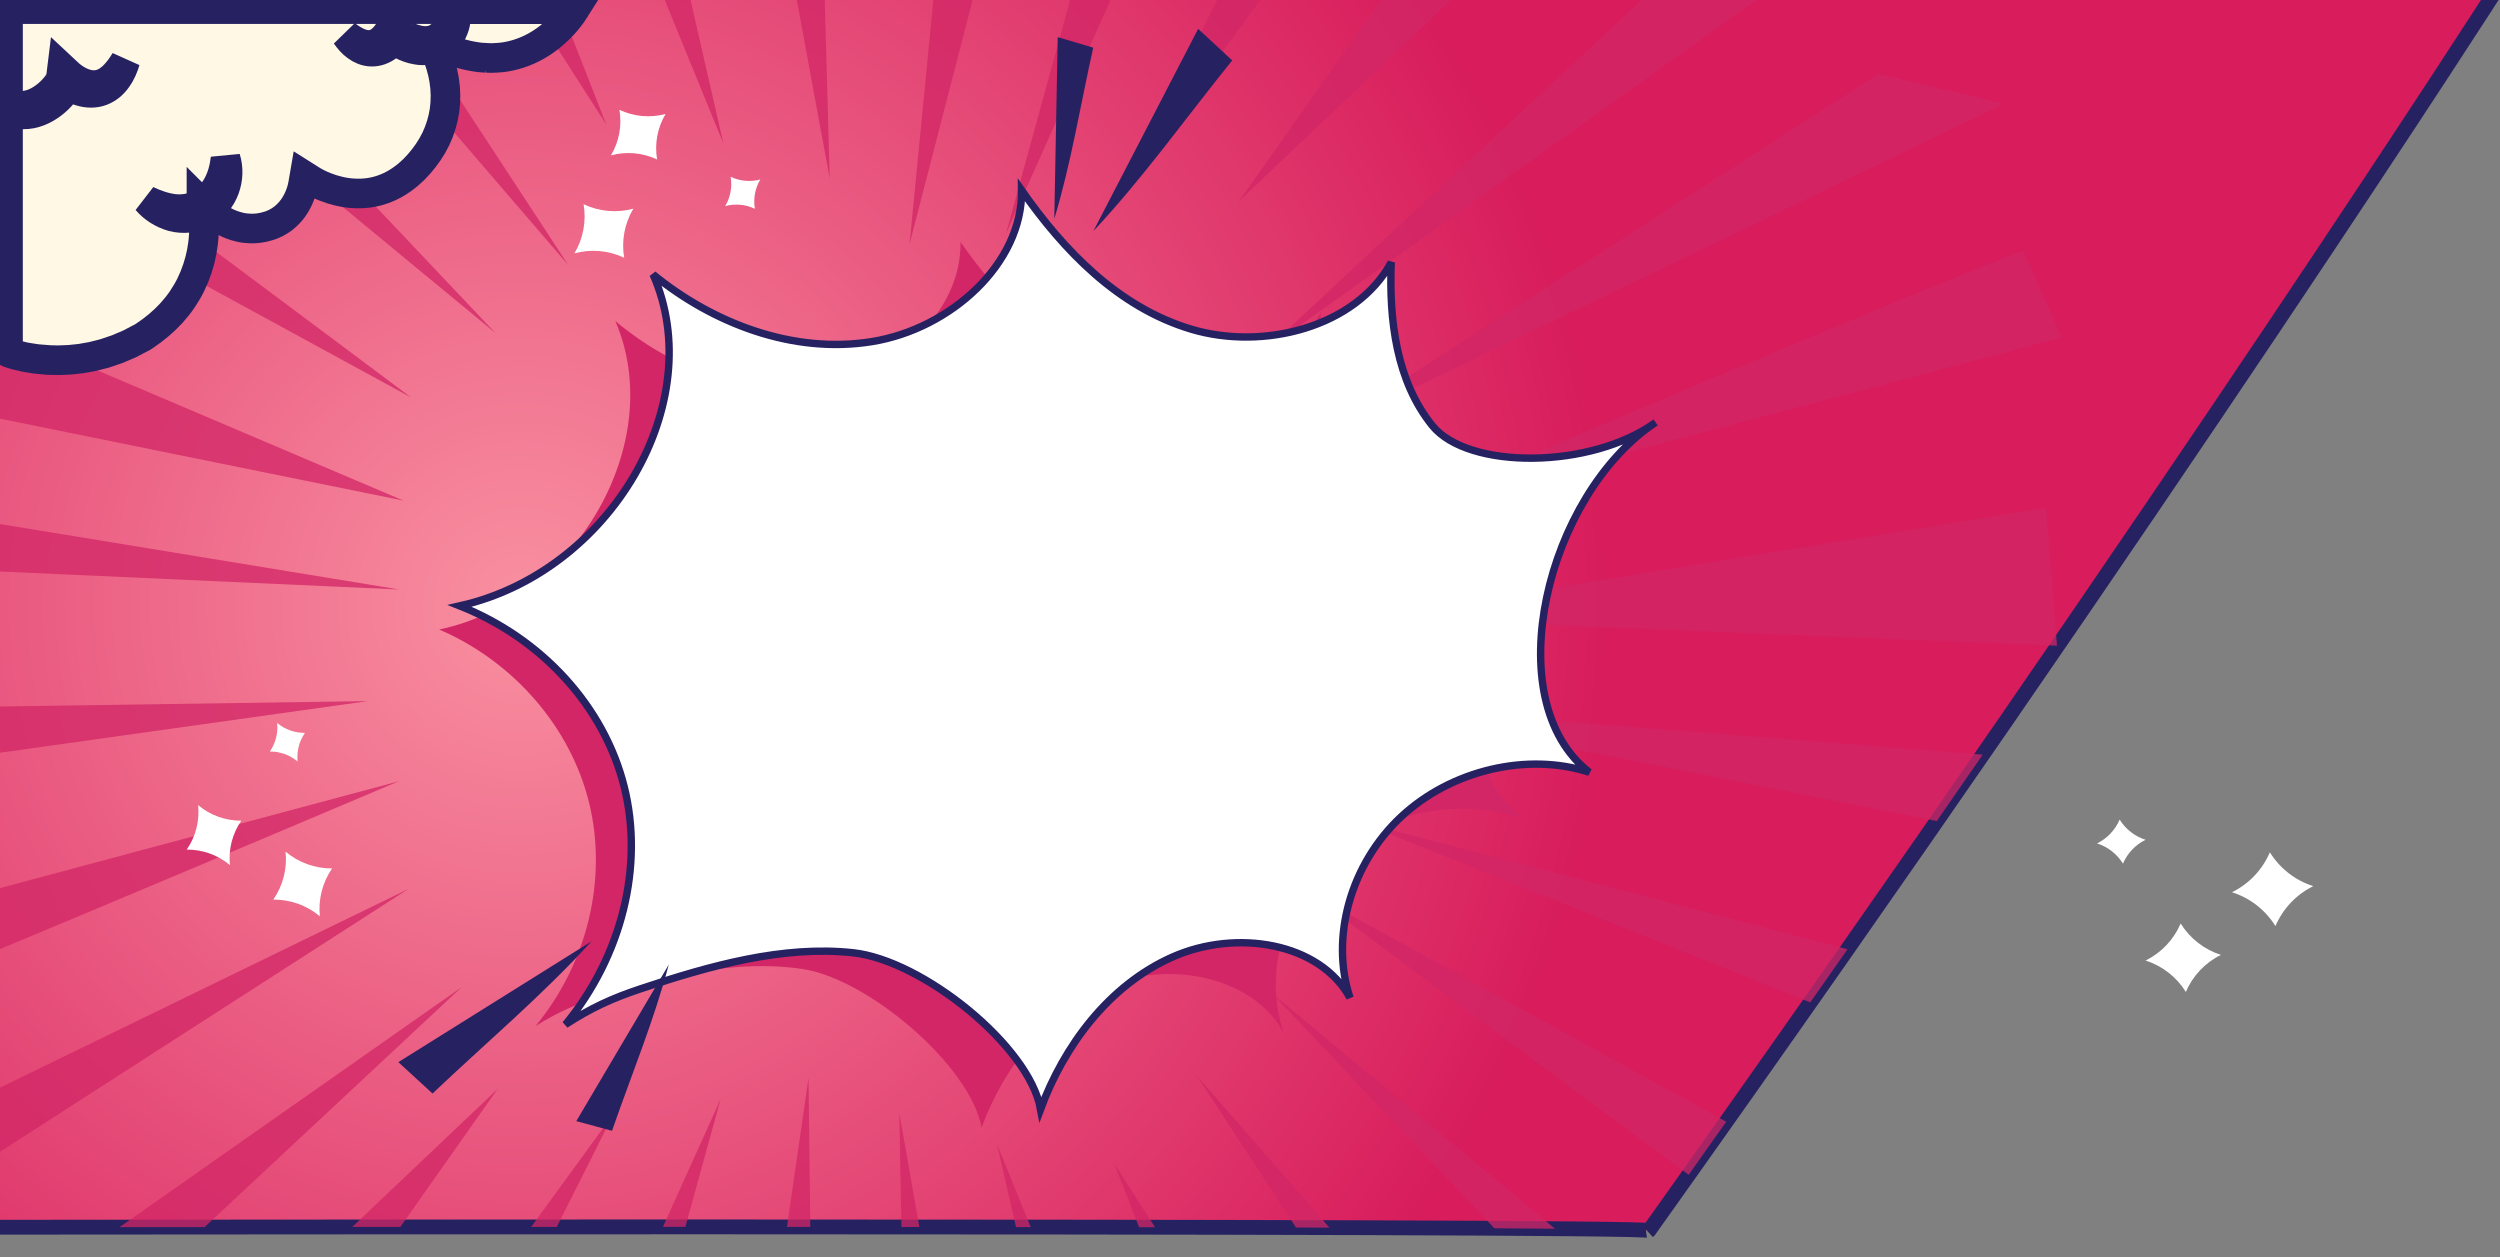 
<svg width="1688" height="849" xmlns="http://www.w3.org/2000/svg" baseProfile="tiny-ps" version="1.2">
 <rect width="100%" height="100%" fill="#808080" stroke="none"/>
 <title>Canvas</title>
 <defs>
  <clipPath id="cp1" clipPathUnits="userSpaceOnUse">
   <path id="svg_1" d="m-152.1,828.79l-1.54,-841.73l1841.09,3.07c0,0 -216.5,338.35 -574.04,840.79c6.51,-3.9 -1265.51,-2.13 -1265.51,-2.13z"/>
  </clipPath>
  <radialGradient r="735.608" cy="408.992" cx="351.78" gradientUnits="userSpaceOnUse" id="grd1">
   <stop stop-color="#f990a1" offset="0"/>
   <stop stop-color="#d81c5c" offset="1"/>
  </radialGradient>
 </defs>
 <g>
  <title>Layer 1</title>
  <g id="Canvas">
   <g id="Shape">
    <path stroke-width="10" stroke="#262262" fill="url(#grd1)" d="m-152.1,828.79l-1.54,-841.73l1841.09,3.07c0,0 -216.5,338.35 -574.04,840.79c6.51,-3.9 -1265.51,-2.13 -1265.51,-2.13z" class="shp0" id="Shape"/>
    <g clip-path="url(#cp1)" id="Clip">
     <path fill="#d22666" opacity="0.749" d="m465.35,1284.22l80.58,-556.44l6.52,559.4l-87.1,-2.96zm318.76,-27.21l-110.87,-484.18l198.02,484.86l-87.15,-0.68zm-524.01,-12.9l226.5,-502.12l-139.4,505.07l-87.1,-2.95zm-153.49,-69.19l308.08,-423.54l-223.29,443.69l-84.79,-20.15zm645.72,-389.21l231.19,360.49l-80.36,24.83l-150.83,-385.32zm-145.1,-34.04l69.24,392.99l-61.98,8.95l-7.26,-401.94zm457.94,368.21l-256.85,-393.23l344,393.91l-87.15,-0.68zm-1039.77,-89.76l310.59,-294.85l-238.48,338.15l-72.11,-43.3zm833.57,-359.33l372.81,310.17l-64.94,15.17l-307.87,-325.34zm-975.36,296.06l428.12,-300.36l-343.33,320.51l-84.79,-20.15zm999.08,-365.06l425.89,234.3c0,0 -36.44,47.16 -38.99,50.14c-0.02,0.02 -0.04,0.02 -0.07,0.02c-6.47,-0.01 -386.83,-284.46 -386.83,-284.46zm-1042.9,210.52l436.09,-212.16l-376.66,242.4l-59.43,-30.24zm1076.1,-258.07l422.24,110.42l-13.04,53.28l-409.2,-163.7zm-1090.2,157.05c-1.76,-3.5 -25.89,-58 -25.89,-58l469.52,-125.81c0,0 -433.7,183.86 -443.46,183.86c-0.1,0 -0.15,-0.01 -0.17,-0.05zm1087.6,-235.27l466.28,36.74l-13.03,53.29l-453.25,-90.03zm-1101.24,3.74l436.39,-6.38l-436.45,61.24l0.06,-54.86zm1112.78,-62.69l456.67,-74.16l7.38,93.07l-464.05,-18.91zm-1116.82,-39.85l0.07,-54.85l461.56,75.67l-461.63,-20.82zm1558.24,-207.33c1.77,3.5 25.89,58 25.89,58l-455.68,120.36c0,0 428.02,-181.87 429.79,-178.36zm-1548.87,75.69l29.39,-88.61l425.75,181.07l-455.14,-92.46zm1450.94,-195.64l84.79,20.15l-461.45,222.25l376.66,-242.4zm-1404.42,-7.21c0,0 36.44,-47.15 38.99,-50.14c2.56,-2.98 374.77,275.84 374.77,275.84l-413.76,-225.7zm1361.05,-151.12l84.79,20.15l-455.18,324.52l370.39,-344.67zm-1285.46,7.21l87.15,0.68l307.87,325.34l-395.02,-326.02zm79.92,-143.39l87.15,0.68l277.37,423.15l-364.52,-423.83zm649.34,-150.12l85.29,17.94l-139.92,541.65l54.63,-559.59zm119.36,156.02l58.05,23.49l-167,373.15l108.95,-396.64zm286.92,36.4l72.11,43.3l-310.59,294.86l238.48,-338.16zm-95.07,-111.92l84.79,20.15l-308.08,423.54l223.29,-443.69zm-519.75,-106.98l85.29,17.94l14.75,523.75l-100.04,-541.69zm-169.75,33.32l87.15,0.69l110.87,484.17l-198.02,-484.86zm-112.26,111.49l80.36,-24.83l150.83,385.32l-231.19,-360.49z" class="shp1" id="Shape"/>
     <path stroke-width="20" paint-order="stroke fill markers" stroke="#262262" fill="#fff8e5" d="m29.06,242.81c-4.01,-0.31 -7.99,-0.93 -11.96,-1.64c-3.93,-0.82 -7.85,-1.77 -11.64,-3.15c-0.01,0 -0.05,-0.02 -0.05,-0.02l0,-163.4c0.05,0.03 0.09,0.05 0.15,0.07c2.97,1.56 6.68,2.56 10.25,2.56c3.6,0.06 7.16,-0.71 10.41,-1.99c3.27,-1.27 6.27,-3.05 8.99,-5.11c2.73,-2.09 5.23,-4.44 7.39,-7.15c1.09,-1.35 2.11,-2.77 3.01,-4.36c0.15,-0.28 0.3,-0.57 0.45,-0.85c0.63,0.42 1.28,0.78 1.93,1.15c2.03,1.12 4.17,2.04 6.43,2.7c4.47,1.36 9.59,1.53 14.1,-0.19c2.24,-0.86 4.28,-2.11 6.06,-3.57c1.74,-1.5 3.27,-3.19 4.52,-5.02c0.67,-0.88 1.18,-1.87 1.77,-2.79c0.52,-0.96 1,-1.94 1.48,-2.92c0.4,-1 0.85,-1.97 1.21,-2.98c0.34,-1.03 0.69,-2.04 1,-3.07c-2.25,3.64 -4.69,7.11 -7.58,9.99c-0.72,0.71 -1.45,1.4 -2.25,2.01c-0.74,0.66 -1.59,1.18 -2.38,1.74c-1.66,1.02 -3.43,1.75 -5.22,2.18c-3.6,0.9 -7.35,0.42 -10.88,-0.92c-1.76,-0.68 -3.47,-1.55 -5.11,-2.55c-0.83,-0.53 -1.62,-1.06 -2.39,-1.64c-0.75,-0.57 -1.58,-1.23 -2.15,-1.76l-4.66,-4.35l-0.8,6.5c-0.06,0.57 -0.6,1.91 -1.31,3.02c-0.69,1.16 -1.52,2.33 -2.44,3.44c-1.85,2.22 -3.95,4.3 -6.25,6.1c-4.57,3.59 -9.93,6.21 -15.44,6.56c-1.38,0.11 -2.76,0.02 -4.12,-0.19c-1.36,-0.19 -2.67,-0.61 -4.1,-1.12c-0.72,-0.21 -1.4,-0.48 -2.07,-0.77l0,-63.14l301.65,0c-0.21,5 -2.08,9.54 -4.87,13.16c-0.68,0.91 -1.47,1.74 -2.24,2.57c-0.86,0.76 -1.64,1.57 -2.57,2.24c-0.89,0.78 -1.8,1.25 -2.67,1.8c-0.43,0.28 -0.95,0.4 -1.41,0.61c-0.47,0.2 -0.93,0.41 -1.44,0.5c-3.95,1.11 -8.41,0.59 -12.59,-0.8c-2.11,-0.66 -4.13,-1.66 -6.02,-2.73c-0.94,-0.54 -1.83,-1.16 -2.59,-1.79c-0.38,-0.32 -0.78,-0.63 -1.02,-0.93c-0.11,-0.13 -0.36,-0.33 -0.36,-0.4c-0.06,-0.1 -0.13,-0.18 -0.21,-0.27l-4.05,-3.81l-1.82,3.66c-0.24,0.48 -0.67,1.18 -1.04,1.77c-0.39,0.61 -0.82,1.21 -1.27,1.79c-0.9,1.14 -1.87,2.22 -2.94,3.16c-2.13,1.87 -4.59,3.2 -7.33,3.55c-1.37,0.19 -2.8,0.13 -4.25,-0.12c-1.44,-0.31 -2.91,-0.73 -4.35,-1.36c-2.88,-1.25 -5.63,-3.07 -8.34,-5.03c1.88,2.76 4.11,5.36 6.95,7.41c1.4,1.06 2.97,1.94 4.67,2.63c1.72,0.66 3.59,1.05 5.52,1.1c3.88,0.12 7.74,-1.37 10.75,-3.59c1.52,-1.1 2.89,-2.36 4.11,-3.74c0.22,-0.25 0.42,-0.52 0.63,-0.77c0.01,0.01 0.02,0.02 0.03,0.03c1.12,0.96 2.26,1.76 3.45,2.47c2.36,1.43 4.84,2.54 7.45,3.34c0.63,0.25 1.31,0.36 1.97,0.53c0.67,0.17 1.33,0.33 2.02,0.42l2.05,0.3l2.09,0.1c2.54,0 5.15,-0.26 7.64,-1.16l1,2c0.69,1.37 1.38,3.02 1.98,4.59c0.6,1.6 1.17,3.21 1.65,4.86c0.99,3.28 1.77,6.62 2.29,10c1.07,6.76 1.12,13.64 0.19,20.34c-0.97,6.71 -3,13.22 -5.9,19.32c-2.97,6.08 -6.85,11.72 -11.35,16.83c-4.47,5.13 -9.65,9.53 -15.36,12.9c-5.71,3.38 -12,5.64 -18.53,6.53c-6.54,0.89 -13.26,0.5 -19.78,-0.99c-3.26,-0.74 -6.47,-1.75 -9.6,-2.98c-1.56,-0.61 -3.1,-1.29 -4.6,-2.02c-0.75,-0.36 -1.49,-0.74 -2.21,-1.14c-0.71,-0.37 -1.49,-0.83 -2.03,-1.17l-5.15,-3.25l-1.05,6.1c-0.11,0.59 -0.28,1.47 -0.49,2.23c-0.19,0.8 -0.43,1.59 -0.67,2.38c-0.5,1.58 -1.1,3.13 -1.78,4.64c-1.38,3 -3.07,5.87 -5.16,8.35c-2.1,2.49 -4.47,4.71 -7.17,6.47c-0.66,0.48 -1.4,0.81 -2.09,1.22c-0.7,0.4 -1.4,0.82 -2.16,1.09l-2.23,0.95c-0.75,0.3 -1.57,0.46 -2.35,0.71c-0.8,0.21 -1.58,0.48 -2.39,0.65l-2.43,0.42l-1.22,0.21c-0.41,0.06 -0.82,0.06 -1.23,0.1l-2.46,0.16c-3.27,-0.05 -6.57,-0.25 -9.76,-1.15c-3.19,-0.82 -6.32,-1.99 -9.27,-3.56c-1.46,-0.8 -2.9,-1.65 -4.26,-2.61c-0.69,-0.47 -1.36,-0.96 -2,-1.48c-0.62,-0.49 -1.31,-1.08 -1.75,-1.5l-2.67,-2.5c0.44,-0.3 0.89,-0.61 1.31,-0.93l2.01,-1.86c0.33,-0.32 0.68,-0.62 0.99,-0.95l0.89,-1.05c2.43,-2.73 4.21,-5.99 5.45,-9.33c2.46,-6.72 2.65,-13.99 0.62,-20.46c-0.76,6.67 -2.46,12.95 -5.45,18.29c-1.49,2.66 -3.2,5.13 -5.34,7.19l-0.77,0.8c-0.26,0.25 -0.56,0.48 -0.84,0.72l-1.69,1.43l-1.84,1.25c-0.11,0.07 -0.22,0.14 -0.33,0.22l-0.01,-0.01l0,0.01c-0.5,0.35 -1,0.69 -1.54,0.93l-1.93,1.02c-0.63,0.36 -1.35,0.51 -2.01,0.79c-1.32,0.62 -2.77,0.81 -4.17,1.2c-2.87,0.47 -5.85,0.58 -8.89,0.27c-6.09,-0.74 -12.25,-2.82 -18.31,-5.73c4.39,5.17 10.43,8.99 17.29,10.95c3.46,0.91 7.14,1.19 10.83,0.85c1.82,-0.32 3.68,-0.56 5.42,-1.23c0.87,-0.32 1.79,-0.55 2.61,-0.98l1.64,-0.84l0.4,3.07c0.1,0.77 0.2,1.79 0.25,2.72c0.06,0.94 0.09,1.91 0.11,2.87c0.03,1.93 0.01,3.87 -0.11,5.81c-0.2,3.87 -0.68,7.75 -1.41,11.57c-1.45,7.66 -3.94,15.1 -7.36,22.1c-1.7,3.51 -3.73,6.85 -5.9,10.08c-2.2,3.23 -4.67,6.27 -7.29,9.18c-5.29,5.75 -11.43,10.86 -17.94,15.19c-0.41,0.27 -0.8,0.56 -1.22,0.82l-1.31,0.68l-2.62,1.38c-1.75,0.91 -3.47,1.88 -5.26,2.74l-5.48,2.33l-2.74,1.17l-2.83,0.95l-5.65,1.91l-5.79,1.48c-0.97,0.24 -1.93,0.52 -2.9,0.71l-2.95,0.52l-2.95,0.52c-0.98,0.19 -1.97,0.36 -2.96,0.43l-5.97,0.63l-6,0.26c-0.84,0.01 -1.68,0.02 -2.52,0.02c-3.16,0 -6.34,-0.11 -9.5,-0.4zm299.3,-203.71c-1.07,-0.06 -2.14,-0.17 -3.2,-0.25l-1.6,-0.13l-1.59,-0.23c-8.48,-1.2 -16.74,-3.82 -24.56,-7.41l-0.38,-0.17c0.18,-0.11 0.37,-0.21 0.54,-0.34c1.15,-0.88 2.32,-1.76 3.17,-2.76c1.87,-1.9 3.47,-4.1 4.66,-6.49c2.39,-4.75 3.21,-10.32 1.66,-15.14l81.12,0c-4.71,7.47 -10.86,13.92 -17.69,19.31c-6.89,5.34 -14.74,9.35 -23.04,11.59c-2.07,0.59 -4.18,0.96 -6.29,1.36c-2.13,0.25 -4.24,0.58 -6.39,0.62c-0.85,0.07 -1.7,0.1 -2.56,0.1c-1.28,0 -2.57,-0.05 -3.85,-0.06zm59.82,-32.92c0,0 -0.01,0 -0.01,0c0,0 0,0 0.01,0zm-0.05,0.09c0,0 0,0 0,0c0,0 0,0 0,0zm0,0c0,0 0,0 0,0c0,0 0,0 0,0zm0,0c0,0 0,0 0,0c0,0 0,0 0,0zm0,-0.01c0,0 0,0.01 0,0.01c0,0 0,-0.01 0,-0.01zm0.01,-0.01c0,0.01 -0.01,0.01 -0.01,0.01c0,0 0.01,0 0.01,-0.01zm0,0c0,0 0,0 0,0c0,0 0,0 0,0zm0,0c0,0 0,0 0,0c0,0 0,0 0,0zm0,-0.01c0,0 0,0.01 0,0.01c0,0 0,-0.01 0,-0.01zm0,0c0,0 0,0 0,0c0,0 0,0 0,0zm0.01,0c0,0 -0.01,0 -0.01,0c0,0 0.01,0 0.01,0zm0.01,-0.03c0,0.01 -0.01,0.02 -0.01,0.03c0,-0.01 0.01,-0.02 0.01,-0.03zm0.01,-0.01c0,0 -0.01,0 -0.01,0.01c0,-0.01 0.01,-0.01 0.01,-0.01zm0,-0.01c0,0 0,0.01 0,0.01c0,0 0,-0.01 0,-0.01zm0,0c0,0 0,0 0,0c0,0 0,0 0,0zm0,0c0,0 0,0 0,0c0,0 0,0 0,0zm0,0c0,0 0,0 0,0c0,0 0,0 0,0zm0,-0.01c0,0.01 0,0.01 0,0.01c0,0 0,0 0,-0.01z" class="shp2" fill-rule="evenodd" id="Shape"/>
    </g>
   </g>
   <path fill="#d22666" d="m541.87,654.27c-44.43,-6.63 -90.1,4.61 -133.5,17.65c-17.98,5.4 -31.01,11.01 -46.79,20.89c34.98,-42.33 48.7,-99.21 36.28,-150.38c-12.43,-51.17 -50.74,-95.57 -101.3,-117.39c92.9,-19.55 154.12,-126.79 118.91,-208.28c37.12,31.19 87.65,51.63 137.73,43.79c50.09,-7.84 96.17,-49.72 95.36,-97.14c27.43,39.15 62.91,76.12 110.58,90.72c47.67,14.6 109.17,-0.34 132.63,-43.06c-1.31,38.1 3.8,78.31 28.15,108.1c24.35,29.79 108.23,30.52 152.31,-0.14c-74.42,47.29 -107.94,183.48 -44.01,233.59c-42.48,-14.77 -94.34,-4.34 -127.93,25.72c-33.59,30.07 -47.22,78.25 -33.62,118.87c-20.35,-37.41 -75.82,-48.82 -117.87,-31.91c-42.05,16.92 -70.96,55.51 -86.03,96c-7.54,-41.62 -76.47,-100.41 -120.9,-107.03z" class="shp3" id="Shape"/>
   <path stroke-width="5" stroke="#262262" fill="#ffffff" d="m575.91,643.29c-47.29,-5.07 -96.29,8.66 -143.2,24.29c-19.52,6.51 -33.71,13.02 -50.93,24.2c38.13,-46.32 53.09,-106.98 39.66,-160.65c-13.48,-53.84 -55.34,-99.99 -111.03,-122.03c102.28,-22.99 168.6,-137.63 130.54,-223.81c40.18,32.86 94.5,54.04 147.95,45.33c53.03,-8.64 101.57,-52.68 100.88,-102.18c28.53,40.77 65.26,79.02 114.41,93.79c48.76,14.66 111.28,-1.2 135.17,-45.08c-1.52,38.98 3.4,80.05 27.69,110.17c24.17,29.99 107.33,29.46 150.8,-2.08c-73.53,48.84 -107.59,187.46 -44.72,236.2c-41.82,-13.61 -93.42,-1.47 -127.19,30.14c-33.93,31.76 -47.92,81.37 -34.42,122.15c-20.34,-37.24 -76.6,-46.68 -119.7,-27.62c-43.37,19.17 -73.44,60.26 -89.23,102.77c-7.71,-42.64 -79.72,-100.55 -126.68,-105.59z" class="shp4" id="Shape"/>
   <path fill="#ffffff" d="m1448.68,648.56c10.66,-5.24 19.07,-14.17 23.71,-25.02c6.21,10.03 15.87,17.61 27.19,21.19c-10.66,5.23 -19.07,14.18 -23.7,25.03c-6.21,-10.03 -15.87,-17.62 -27.2,-21.2zm58.37,-46.12c11.49,-5.64 20.56,-15.27 25.57,-26.96c6.68,10.81 17.09,18.98 29.3,22.84c-11.49,5.64 -20.56,15.28 -25.55,26.97c-6.69,-10.81 -17.1,-18.99 -29.32,-22.85zm-91.12,-32.97c6.86,-3.37 12.27,-9.11 15.26,-16.09c3.99,6.45 10.2,11.33 17.48,13.63c-6.86,3.36 -12.27,9.12 -15.24,16.1c-3.99,-6.46 -10.21,-11.34 -17.5,-13.64z" class="shp5" id="Shape"/>
   <path fill="#ffffff" d="m184.54,607.41c6.5,-9.41 9.49,-20.93 8.27,-32.38c8.79,7.42 19.99,11.42 31.43,11.32c-6.5,9.4 -9.48,20.92 -8.26,32.36c-8.79,-7.42 -20,-11.41 -31.44,-11.3zm-58.45,-33.76c6.03,-8.73 8.81,-19.42 7.67,-30.05c8.15,6.89 18.55,10.6 29.16,10.51c-6.03,8.72 -8.79,19.41 -7.66,30.03c-8.15,-6.89 -18.56,-10.59 -29.17,-10.49zm56.11,-66.22c3.88,-5.61 5.66,-12.49 4.93,-19.32c5.24,4.43 11.93,6.81 18.75,6.75c-3.88,5.62 -5.65,12.49 -4.92,19.32c-5.25,-4.43 -11.94,-6.81 -18.76,-6.75z" class="shp5" id="Shape"/>
   <path fill="#262262" d="m389.11,756.99c62.45,-105.7 0,0 62.45,-105.7c-9.99,37.82 -25.49,75.15 -38.32,112.24c-8.04,-2.18 -16.09,-4.36 -24.13,-6.54zm-120.15,-39.83c130.4,-81.56 0,0 130.4,-81.56c-32.91,36.3 -71.67,68.89 -107.32,102.75c-7.7,-7.07 -15.39,-14.13 -23.08,-21.19zm540.04,-697.68c7.66,7.09 15.32,14.19 22.98,21.29c-30.87,38.27 -60.22,79.53 -93.75,115.27c70.77,-136.56 0,0 70.77,-136.56zm-94.82,5.59c7.99,2.37 15.98,4.74 23.97,7.1c-8.55,38.31 -14.96,78.21 -26.3,115.65c2.33,-122.75 0,0 2.33,-122.75z" class="shp6" id="Shape"/>
   <path fill="#ffffff" d="m387.85,171.06c5.98,-9.97 8.14,-21.8 6.18,-33.18c10.43,4.96 22.4,6.08 33.62,3c-5.98,9.97 -8.15,21.79 -6.2,33.17c-10.43,-4.96 -22.39,-6.06 -33.6,-2.99zm101.79,-31.89c3.57,-5.95 4.86,-13.01 3.69,-19.8c6.22,2.96 13.37,3.63 20.06,1.79c-3.57,5.95 -4.86,13 -3.7,19.8c-6.22,-2.96 -13.36,-3.62 -20.05,-1.79zm-77.14,-34.25c5.55,-9.24 7.55,-20.22 5.74,-30.78c9.67,4.6 20.78,5.64 31.19,2.79c-5.55,9.24 -7.56,20.21 -5.75,30.77c-9.68,-4.6 -20.78,-5.62 -31.18,-2.78z" class="shp5" id="Shape"/>
  </g>
 </g>
</svg>